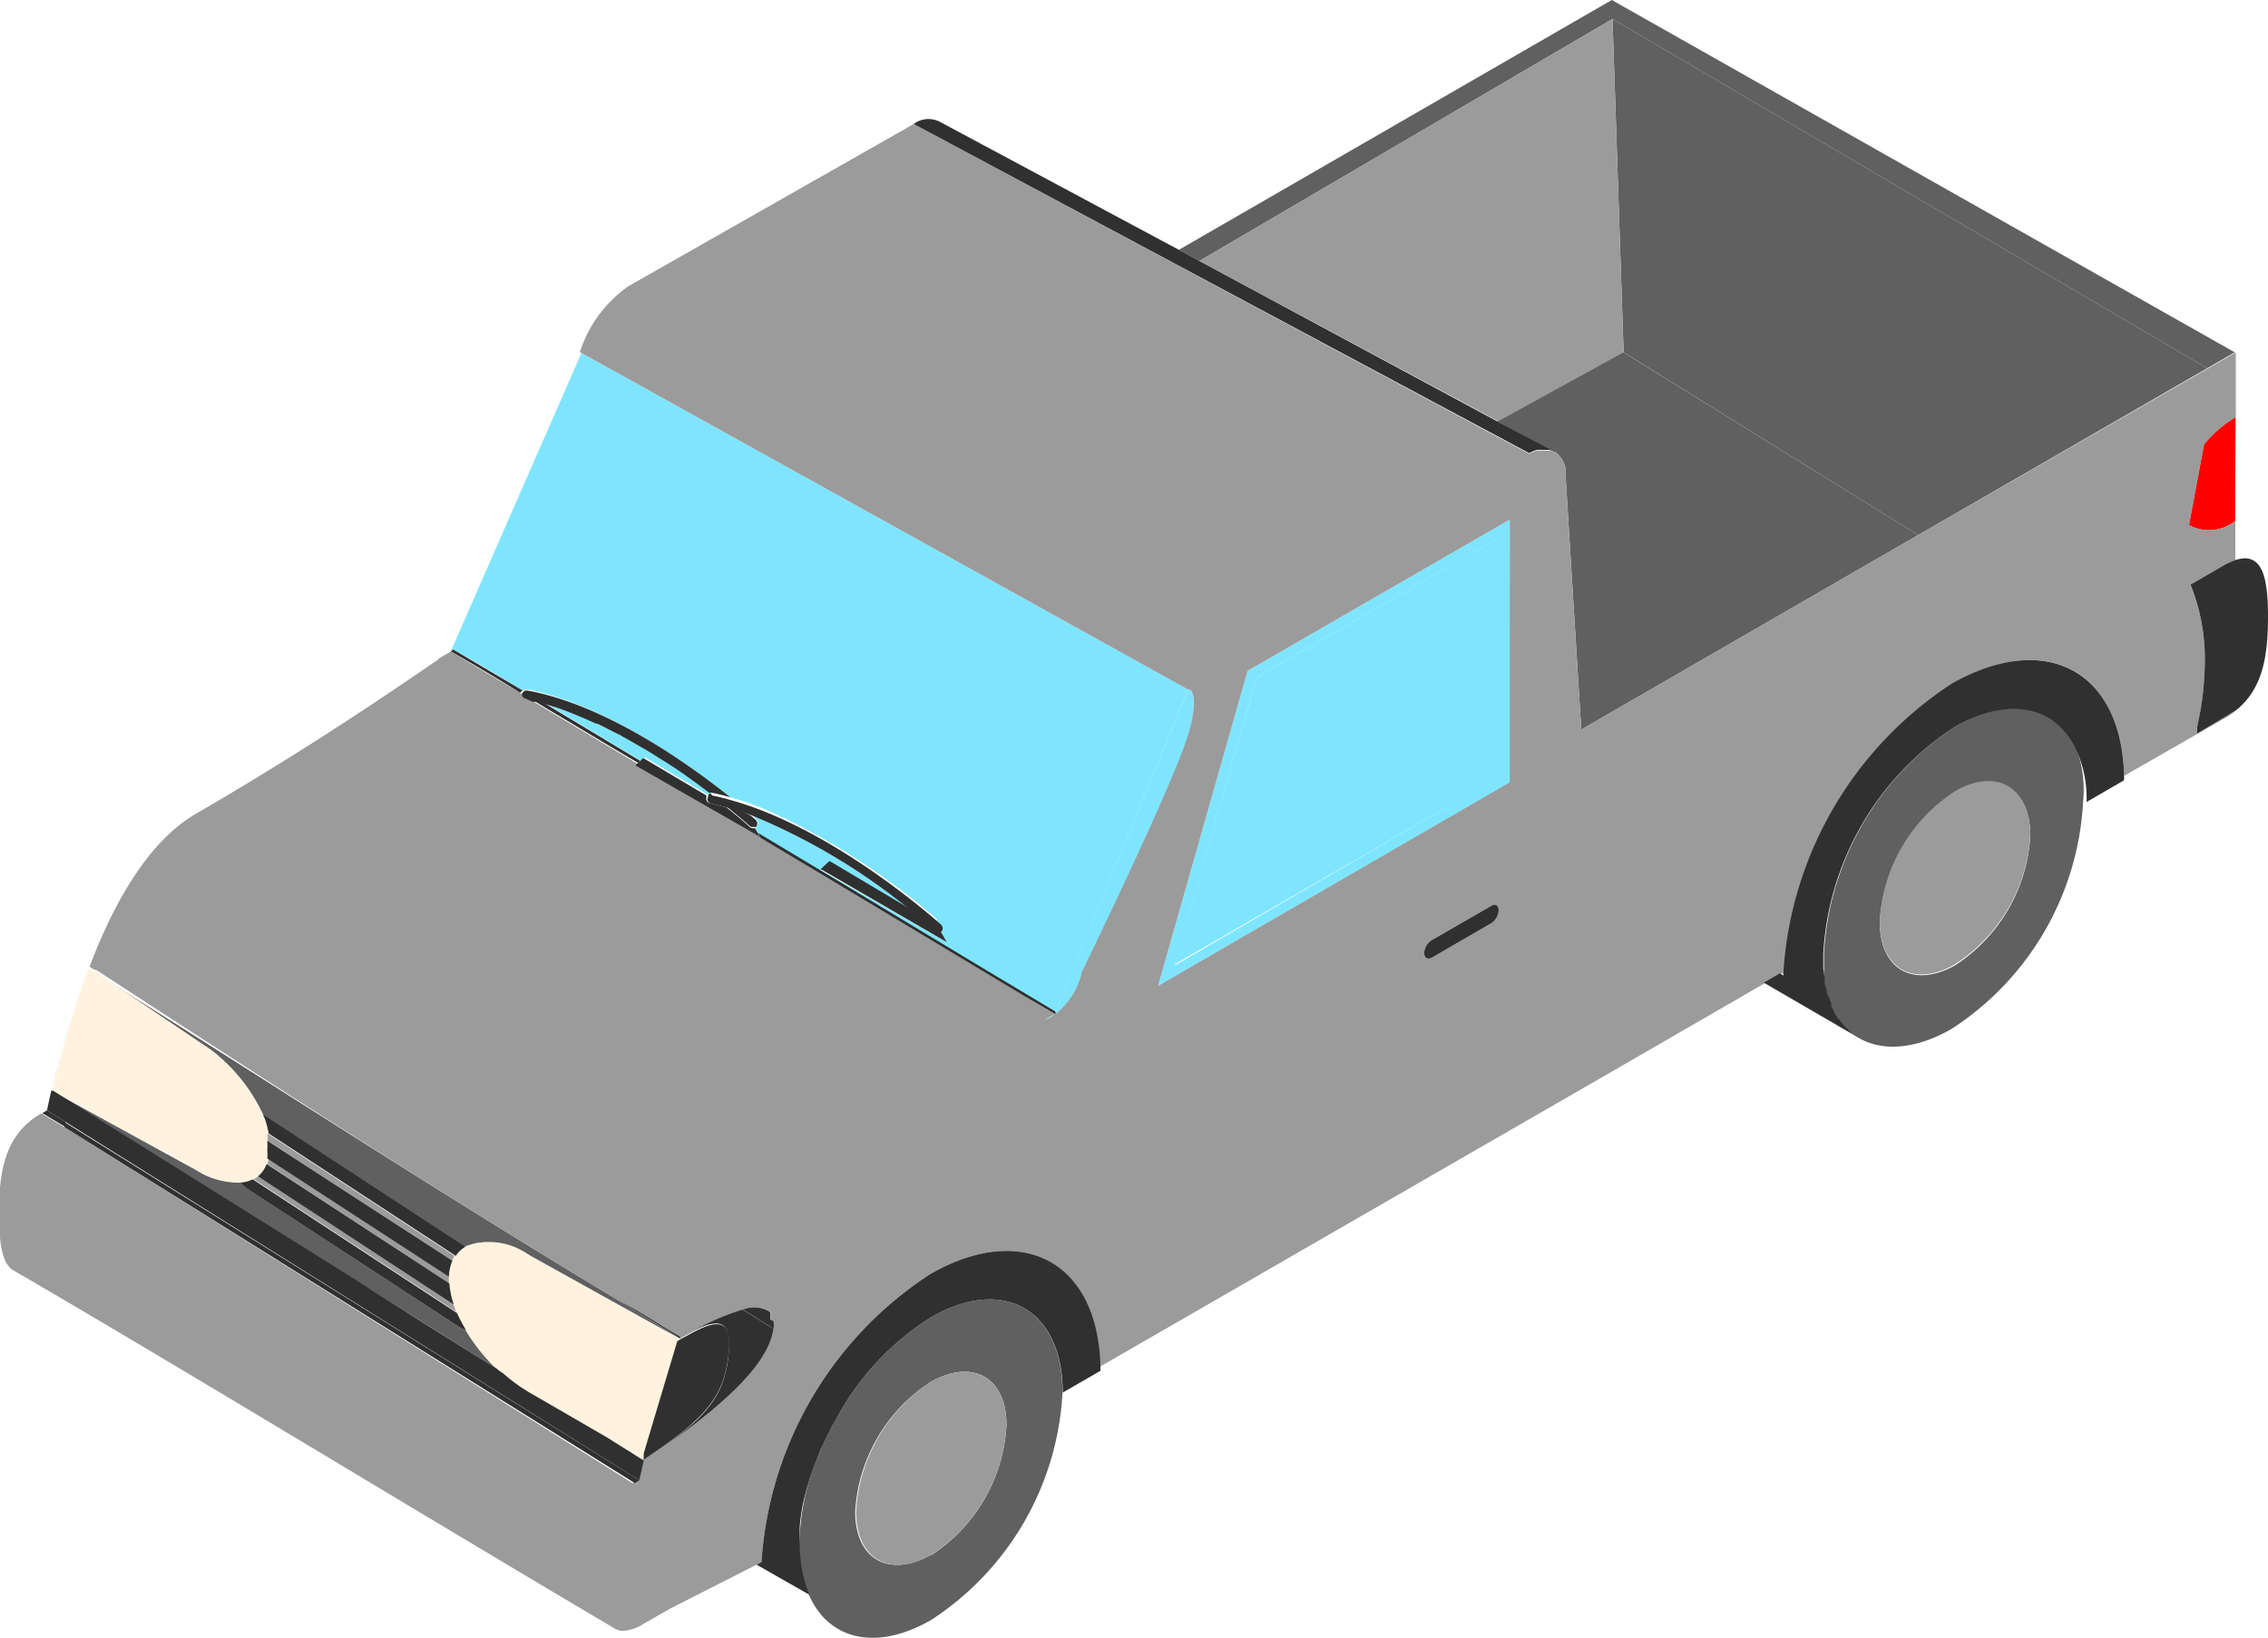 <svg id="Capa_1" data-name="Capa 1" xmlns="http://www.w3.org/2000/svg" xmlns:xlink="http://www.w3.org/1999/xlink" viewBox="0 0 98.02 70.8"><defs><style>.cls-1{fill:red;}.cls-2{fill:#7fe5ff;}.cls-3{fill:url(#linear-gradient);}.cls-4{fill:#606060;}.cls-5{fill:#9b9b9b;}.cls-6{fill:#fff3e0;}.cls-7{fill:#303030;}</style><linearGradient id="linear-gradient" x1="56.04" y1="101.19" x2="58.47" y2="102.09" gradientUnits="userSpaceOnUse"><stop offset="0" stop-color="#fff3e0"/><stop offset="0.08" stop-color="#e8dbc5"/><stop offset="0.18" stop-color="#d3c5ae"/><stop offset="0.29" stop-color="#c3b49c"/><stop offset="0.43" stop-color="#b8a98f"/><stop offset="0.61" stop-color="#b2a288"/><stop offset="1" stop-color="#b0a086"/></linearGradient></defs><path class="cls-1" d="M123.9,63.8a1.83,1.83,0,0,1-2,.17l.65-3.49a5.12,5.12,0,0,1,1.37-1.18Z" transform="translate(-27.3 -41.27)"/><path class="cls-2" d="M78.65,71.08l-.26.62L72.92,85c-3.76-2.18-8.29-4.93-12.83-7.68l-.17-.3L60,77a.21.21,0,0,0,0-.3l-.21-.19a27.16,27.16,0,0,1,6.9,4.13l-3.52-2.1-.38.35L68.21,82v0l-.29-.5h0l0,0a.1.1,0,0,0,0-.07.2.2,0,0,0-.06-.23s0,0,0,0a.1.1,0,0,0-.06,0L67.79,81a30.87,30.87,0,0,0-6.26-4.2c-.15-.07-.29-.15-.44-.21A12.7,12.7,0,0,0,59.7,76c-.27-.1-.55-.18-.83-.26-1.76-1.41-5.37-4-8.81-4.68a.18.18,0,0,0-.17.06c-1-.62-2-1.22-3-1.77l-.11.08h0l0,0,5.65-12.9Z" transform="translate(-27.3 -41.27)"/><path class="cls-2" d="M58,75.56a23.72,23.72,0,0,0-7.11-3.88L55,74.16l.17-.15,2.72,1.62A.31.31,0,0,1,58,75.56Z" transform="translate(-27.3 -41.27)"/><path class="cls-2" d="M92.55,63.73,81.22,70.27,77.35,83.89l15.23-8.8ZM78.08,83,81.6,70.56,92.11,64.5l0,10.33Z" transform="translate(-27.3 -41.27)"/><polygon class="cls-2" points="64.81 23.22 54.3 29.29 50.78 41.68 64.84 33.56 64.81 23.22"/><path class="cls-2" d="M78.68,73c-.58,2-4.41,9.9-4.62,10.31,0,0,0,0,0,.08a3.16,3.16,0,0,1-1.28,1.81,1.43,1.43,0,0,1-.28.13l0,0,.24-.14.18-.1v0l0-.12L78.39,71.7l.26-.62C78.93,71,79,71.85,78.68,73Z" transform="translate(-27.3 -41.27)"/><path class="cls-3" d="M58.76,100c-.21,1.62-1,2.5-2.73,3.74l-.91.63s0,0,0,0,0-.12,0-.18v0a0,0,0,0,0,0,0h0s0,0,0,0h0l0-.09.06-.2h0l1.39-4.65.15-.09.44-.24C58.52,98.17,59,98.44,58.76,100Z" transform="translate(-27.3 -41.27)"/><polygon class="cls-4" points="77.18 41.98 77.18 42.16 77.02 42.07 77.18 41.98"/><path class="cls-4" d="M117,73.53a3.29,3.29,0,0,0-.37-.57,1.6,1.6,0,0,0-.22-.24,1.7,1.7,0,0,0-.24-.22c-1-.83-2.62-.83-4.37.18a12.52,12.52,0,0,0-5.67,9.81h0c0,.23,0,.43,0,.64s0,.27,0,.4a1.62,1.62,0,0,1,0,.2c0,.11.06.21.08.31s0,.16.06.23.07.17.1.25a.61.61,0,0,0,.05.12.33.33,0,0,0,0,.12,2,2,0,0,0,.11.2c0,.08.08.16.13.24l.11.15.17.22a1.14,1.14,0,0,1,.11.11h0l.1.11.11.1.11.07c1,.78,2.58.77,4.29-.22a12.49,12.49,0,0,0,5.67-9.82h0A5.13,5.13,0,0,0,117,73.53ZM111.8,83c-1.79,1-3.25.2-3.26-1.86a7.16,7.16,0,0,1,3.24-5.61c1.8-1,3.26-.21,3.27,1.85A7.18,7.18,0,0,1,111.8,83Z" transform="translate(-27.3 -41.27)"/><path class="cls-4" d="M110.2,64.4,95.64,72.81l-.68-11a1.07,1.07,0,0,0-.45-1h0l-.05,0h0L92,59.48l5.43-3Z" transform="translate(-27.3 -41.27)"/><polygon class="cls-4" points="96.58 15.23 95.39 15.92 69.69 0.82 51.84 11.28 51.83 11.28 50.95 10.8 69.66 0 96.58 15.23"/><polygon class="cls-4" points="95.39 15.92 82.9 23.13 70.17 15.23 69.69 0.82 95.39 15.92"/><path class="cls-4" d="M30.52,84.78l.12-.41Z" transform="translate(-27.3 -41.27)"/><path class="cls-4" d="M29.53,88.42v0c.19-.86.43-1.76.69-2.66-.27.92-.5,1.83-.7,2.71h0l.06,0Z" transform="translate(-27.3 -41.27)"/><path class="cls-4" d="M56.67,99.14l-6.44-3.58A4.68,4.68,0,0,0,48.8,95l-.26,0a1.81,1.81,0,0,0-1.06.15l-.13.07h0l-8.71-5.7h0a7.52,7.52,0,0,0-2.27-2.84l-5-3.37C38,87.46,46.86,93.2,54.06,97.5Z" transform="translate(-27.3 -41.27)"/><path class="cls-4" d="M48.76,100.43a7.83,7.83,0,0,1-1.32-1.66,1.26,1.26,0,0,1-.37-.18L38,92.66a1.88,1.88,0,0,1-.3-.27,3.37,3.37,0,0,1-1.93-.54l-6.07-3.33,12.65,7.9Z" transform="translate(-27.3 -41.27)"/><path class="cls-4" d="M55.13,104.39c0-.13.06-.26.1-.39l-.12.38-.52-.3.54.33Z" transform="translate(-27.3 -41.27)"/><path class="cls-4" d="M94.46,60.78l.05,0h0Z" transform="translate(-27.3 -41.27)"/><polygon class="cls-4" points="51.09 30.43 51.35 29.8 51.09 30.43 51.09 30.43"/><path class="cls-4" d="M55.13,104.39c0-.19.11-.39.15-.59l-.05.2C55.19,104.13,55.16,104.26,55.13,104.39Z" transform="translate(-27.3 -41.27)"/><path class="cls-4" d="M122.26,73l1.24-.72a3.58,3.58,0,0,0,.43-.29l-1.67,1Z" transform="translate(-27.3 -41.27)"/><path class="cls-4" d="M67.53,98.22a11.69,11.69,0,0,0-4,4.23,14.49,14.49,0,0,0-1,2.07,10.21,10.21,0,0,0-.68,3.52,5.42,5.42,0,0,0,.41,2.17c.84,1.94,2.9,2.47,5.3,1.08a12.51,12.51,0,0,0,5.66-9.82C73.22,97.87,70.66,96.41,67.53,98.22Zm0,10.27c-1.8,1-3.26.21-3.27-1.86A7.16,7.16,0,0,1,67.54,101c1.79-1,3.25-.2,3.26,1.86A7.16,7.16,0,0,1,67.56,108.49Z" transform="translate(-27.3 -41.27)"/><path class="cls-4" d="M55.13,104.39v0c0-.2.11-.41.16-.62h0C55.24,104,55.18,104.2,55.13,104.39Z" transform="translate(-27.3 -41.27)"/><path class="cls-5" d="M111.78,75.48a7.16,7.16,0,0,0-3.24,5.61c0,2.06,1.47,2.9,3.26,1.86a7.16,7.16,0,0,0,3.25-5.62C115,75.28,113.58,74.44,111.78,75.48Z" transform="translate(-27.3 -41.27)"/><polygon class="cls-5" points="69.69 0.82 51.84 11.28 64.75 18.21 70.17 15.23 69.69 0.82"/><path class="cls-5" d="M67.54,101a7.17,7.17,0,0,0-3.24,5.61c0,2.07,1.47,2.9,3.26,1.87a7.17,7.17,0,0,0,3.24-5.62C70.79,100.82,69.33,100,67.54,101Z" transform="translate(-27.3 -41.27)"/><path class="cls-5" d="M123.91,65.48V63.8a1.83,1.83,0,0,1-2,.17l.65-3.49a5.12,5.12,0,0,1,1.37-1.18V56.5l-1.19.69L110.2,64.4,95.64,72.81l-.68-11a1.07,1.07,0,0,0-.45-1h0l-.05,0h0a.85.85,0,0,0-.17-.06H94a.65.65,0,0,0-.19,0l-.1,0a1.73,1.73,0,0,0-.32.14L66.79,46.63l-12.31,7a5.54,5.54,0,0,0-2.12,2.86L78.65,71.08c.28-.06.37.77,0,1.94-.58,2-4.41,9.9-4.62,10.31,0,0,0,0,0,.08a3.16,3.16,0,0,1-1.28,1.81,1.43,1.43,0,0,1-.28.13l0,0,.24-.14.18-.1-1.31-.79L62.69,79l-3.33-2-4.61-2.64.09-.08-4.58-2.74L50,71.47a.19.19,0,0,1-.15-.19l-3.07-1.84,0,0-.56.32.05,0c-1.47,1-5.44,3.76-10.49,6.68-2,1.16-3.51,3.71-4.61,6.62l.22.14.07,0C38,87.46,46.86,93.2,54.06,97.5c.91.54,1.79,1.07,2.64,1.56l0,.08.15-.09.44-.24a10.52,10.52,0,0,1,2.14-.93,1.32,1.32,0,0,1,1.12.07l.07.06a.73.73,0,0,1,0,.09.35.35,0,0,1,0,.08l0,.14s0,.06,0,.09a1,1,0,0,1,0,.3c-.2,1.64-2.53,3.54-4.69,5.07l-.91.63c-.06.29-.13.57-.19.85l-.2.12L30.09,90l-1-.6c-1.59.91-1.84,2.53-1.83,4.35,0,1.17.11,2.14.61,2.43,7.65,4.45,18.38,11,26,15.49a.65.65,0,0,0,.35.1,1.82,1.82,0,0,0,.89-.3l1.17-.67L60,108.91l.21-.11a16.1,16.1,0,0,1,7.29-12.45c4-2.3,7.24-.51,7.34,4L96.57,87.82l7.06-4.08.69-.4.16-.09a16.12,16.12,0,0,1,7.28-12.44c4-2.31,7.25-.51,7.34,4L122.26,73c0-.09,0-.18,0-.28.09-.44.18-.88.23-1.31a13.89,13.89,0,0,0,.1-1.55,8.5,8.5,0,0,0-.62-3.29l1.45-.84A3.41,3.41,0,0,1,123.91,65.48ZM91.75,81.18l-2.57,1.49c-.18.1-.33,0-.33-.19a.7.7,0,0,1,.33-.57l2.57-1.48c.17-.11.32,0,.32.19A.7.7,0,0,1,91.75,81.18Zm-14.4,2.71,3.87-13.62,11.33-6.54,0,11.36Z" transform="translate(-27.3 -41.27)"/><path class="cls-5" d="M46.85,95.77a1.36,1.36,0,0,1,.1-.21l-8.09-5.29a2.91,2.91,0,0,1,0,.31Z" transform="translate(-27.3 -41.27)"/><path class="cls-5" d="M47.05,98c0-.13-.09-.25-.14-.37l-8.46-5.54a1,1,0,0,1-.23.13Z" transform="translate(-27.3 -41.27)"/><path class="cls-5" d="M46.72,96.75a2,2,0,0,1,0-.24s0,0,0-.05l-7.82-5.11a1.05,1.05,0,0,1-.06.24Z" transform="translate(-27.3 -41.27)"/><path class="cls-6" d="M38.92,91c0,.07,0,.13,0,.18l0,.17h0l-.06.23h0a1.23,1.23,0,0,1-.38.53,1,1,0,0,1-.22.13,1.35,1.35,0,0,1-.54.14,3.42,3.42,0,0,1-1.92-.54l-6.07-3.33-.1-.06-.07,0h0v0c.2-.86.43-1.76.69-2.66.09-.31.19-.62.29-.93,0-.14.08-.27.13-.41.14-.44.3-.88.46-1.31l.22.14.07,0,5,3.37a7.52,7.52,0,0,1,2.27,2.84h0c0,.13.09.26.13.39a1.6,1.6,0,0,0,.05.21,1.42,1.42,0,0,1,0,.2,2.87,2.87,0,0,1,0,.31C38.91,90.71,38.92,90.85,38.92,91Z" transform="translate(-27.3 -41.27)"/><path class="cls-6" d="M47.36,95.17a1.18,1.18,0,0,0-.41.39,1.36,1.36,0,0,0-.1.21,2,2,0,0,0-.15.69s0,0,0,.05a2,2,0,0,0,0,.24,3.89,3.89,0,0,0,.19.91c.05.12.09.24.14.37a7.59,7.59,0,0,0,.39.74,7.83,7.83,0,0,0,1.32,1.66,3.85,3.85,0,0,0,.3.27h0a7.11,7.11,0,0,0,1.16.84l3.3,1.91,1.07.62.52.3.12-.38.05-.2h0l1.38-4.65h0l-6.43-3.58A2.91,2.91,0,0,0,47.36,95.17Z" transform="translate(-27.3 -41.27)"/><path class="cls-7" d="M47.07,98.59a1.26,1.26,0,0,0,.37.18,7.59,7.59,0,0,1-.39-.74l-8.83-5.78a1.3,1.3,0,0,1-.53.14,1.88,1.88,0,0,0,.3.27Z" transform="translate(-27.3 -41.27)"/><path class="cls-7" d="M46.91,97.66a3.89,3.89,0,0,1-.19-.91l-7.9-5.16a1.21,1.21,0,0,1-.37.53Z" transform="translate(-27.3 -41.27)"/><path class="cls-7" d="M46.7,96.46a2,2,0,0,1,.15-.69l-8-5.19a2.73,2.73,0,0,1,0,.41,1.42,1.42,0,0,1,0,.36Z" transform="translate(-27.3 -41.27)"/><path class="cls-7" d="M47,95.56a1.18,1.18,0,0,1,.41-.39l-8.73-5.71a4.1,4.1,0,0,1,.23.81Z" transform="translate(-27.3 -41.27)"/><path class="cls-7" d="M119.1,74.81V75l-1.62.94h0a5.13,5.13,0,0,0-.51-2.39,3.29,3.29,0,0,0-.37-.57,1.6,1.6,0,0,0-.22-.24,1.7,1.7,0,0,0-.24-.22c-1-.83-2.62-.83-4.37.18a12.52,12.52,0,0,0-5.67,9.81h0c0,.22,0,.44,0,.64l.06.4a1.62,1.62,0,0,1,0,.2c0,.11.06.21.08.31s0,.16.06.23.07.17.1.25a.61.61,0,0,0,.05.12.34.34,0,0,0,0,.12l.11.2c0,.08.09.16.13.24l.12.15.17.22a1.14,1.14,0,0,1,.11.11,1.14,1.14,0,0,1,.11.11l.11.1.11.08.12.08.12.08-4.13-2.4.69-.4.16.09v-.18a16.12,16.12,0,0,1,7.28-12.44C115.76,68.5,119,70.3,119.1,74.81Z" transform="translate(-27.3 -41.27)"/><path class="cls-7" d="M122.26,73v0Z" transform="translate(-27.3 -41.27)"/><path class="cls-7" d="M125.32,67.92c0,1.64-.2,3.12-1.39,4.06l-1.67,1c0-.09,0-.18,0-.28.09-.44.18-.88.23-1.31a13.89,13.89,0,0,0,.1-1.55,8.5,8.5,0,0,0-.62-3.29l1.45-.84a3.41,3.41,0,0,1,.44-.21C125.1,65.05,125.32,66.29,125.32,67.92Z" transform="translate(-27.3 -41.27)"/><path class="cls-7" d="M94.45,60.78a.85.85,0,0,0-.17-.06H94a.65.65,0,0,0-.19,0l-.1,0a1.73,1.73,0,0,0-.32.14L66.79,46.63a1.07,1.07,0,0,1,1.1-.11l10.36,5.55.88.48h0L92,59.48Z" transform="translate(-27.3 -41.27)"/><path class="cls-7" d="M94.51,60.8h0l-.05,0Z" transform="translate(-27.3 -41.27)"/><path class="cls-7" d="M74.86,100.35v.18l-1.63.94c0-3.6-2.57-5.06-5.7-3.25a11.69,11.69,0,0,0-4,4.23l-.28.5c-.18.34-.34.69-.49,1l-.21.53A11.9,11.9,0,0,0,62,106.3a8.89,8.89,0,0,0-.13.88,8.43,8.43,0,0,0,0,.86,5.6,5.6,0,0,0,.41,2.17L60,108.91l.21-.11a16.1,16.1,0,0,1,7.29-12.45C71.51,94.05,74.76,95.84,74.86,100.35Z" transform="translate(-27.3 -41.27)"/><path class="cls-7" d="M72.92,85l0,.12-1.31-.77L62.69,79,60,77.38l.18.1-.13-.21C64.63,80,69.16,82.77,72.92,85Z" transform="translate(-27.3 -41.27)"/><path class="cls-7" d="M50.42,71.58l4.46,2.67.09-.09-4.13-2.48Z" transform="translate(-27.3 -41.27)"/><path class="cls-7" d="M49.89,71.12l-3-1.77-.11.08c1,.57,2,1.16,3,1.79A.23.23,0,0,1,49.89,71.12Z" transform="translate(-27.3 -41.27)"/><path class="cls-7" d="M49.83,71.28l-3.07-1.84h0l3,1.79v0S49.82,71.27,49.83,71.28Z" transform="translate(-27.3 -41.27)"/><path class="cls-7" d="M72.87,85.07v0l-1.31-.79Z" transform="translate(-27.3 -41.27)"/><path class="cls-7" d="M62.69,79l-3.33-2,.68.38Z" transform="translate(-27.3 -41.27)"/><path class="cls-7" d="M54.87,74.25l0,0-4.58-2.74.15,0h0l.87.54,0,0Z" transform="translate(-27.3 -41.27)"/><path class="cls-7" d="M60.73,98.41a1,1,0,0,1,0,.3l-1.32-.83a1.32,1.32,0,0,1,1.12.07l.07.06a.73.73,0,0,1,0,.09.35.35,0,0,1,0,.08l0,.14S60.73,98.38,60.73,98.41Z" transform="translate(-27.3 -41.27)"/><path class="cls-7" d="M30.13,89.77c0,.07,0,.15,0,.22l-1-.6.2-.12Z" transform="translate(-27.3 -41.27)"/><path class="cls-7" d="M47.51,99.72,47,99.4Z" transform="translate(-27.3 -41.27)"/><path class="cls-7" d="M47.59,99.77l1.47.94h0Q48.33,100.25,47.59,99.77Z" transform="translate(-27.3 -41.27)"/><path class="cls-7" d="M54.93,105.26l-.2.12L30.09,90c0-.07,0-.15,0-.22Z" transform="translate(-27.3 -41.27)"/><path class="cls-7" d="M55.12,104.41c-.06.29-.13.57-.19.85L30.13,89.77l-.8-.5c.06-.28.12-.57.19-.85l.07,0,.1.06,12.64,7.9,2.35,1.5L47,99.4l.26.16a2.26,2.26,0,0,1,.26.16l.07,0c.5.32,1,.63,1.47.93h0a7.28,7.28,0,0,0,1.16.84l3.3,1.91Z" transform="translate(-27.3 -41.27)"/><path class="cls-7" d="M56.7,99.06l0,.08L54.06,97.5C55,98,55.85,98.57,56.7,99.06Z" transform="translate(-27.3 -41.27)"/><path class="cls-7" d="M60.72,98.71c-.2,1.64-2.53,3.54-4.69,5.07,1.72-1.24,2.52-2.12,2.73-3.74s-.24-1.87-1.5-1.23a10.52,10.52,0,0,1,2.14-.93Z" transform="translate(-27.3 -41.27)"/><path class="cls-7" d="M48.76,100.43l-6.42-4,4.65,3,.52.32.08,0q.73.48,1.47.93A3.85,3.85,0,0,1,48.76,100.43Z" transform="translate(-27.3 -41.27)"/><path class="cls-7" d="M54.59,104.08l-1.07-.62c.56.33,1.1.66,1.61,1Z" transform="translate(-27.3 -41.27)"/><path class="cls-7" d="M58.76,100c-.21,1.62-1,2.5-2.73,3.74l-.91.63s0,0,0,0,0-.12,0-.18v0a0,0,0,0,0,0,0h0s0,0,0,0h0l0-.09.06-.2h0l1.39-4.65.15-.09.44-.24C58.52,98.17,59,98.44,58.76,100Z" transform="translate(-27.3 -41.27)"/><path class="cls-7" d="M92.07,80.62a.7.7,0,0,1-.32.56l-2.57,1.49c-.18.1-.33,0-.33-.19a.7.7,0,0,1,.33-.57l2.57-1.48C91.92,80.32,92.07,80.41,92.07,80.62Z" transform="translate(-27.3 -41.27)"/><path class="cls-7" d="M60.22,77.48l-.18-.1L59.36,77l-4.61-2.64.09-.08,0,0,.1-.09.16-.15,2.73,1.62s0,0,0,.07A.21.21,0,0,0,58,76l.69.17c.62.49,1,.83,1,.84a.2.2,0,0,0,.14.06.19.19,0,0,0,.1,0l.17.3Z" transform="translate(-27.3 -41.27)"/><path class="cls-7" d="M58.87,75.74a8,8,0,0,0-.81-.2s-.07,0-.11,0c-.6-.45-1.33-1-2.13-1.48l-.41-.26L55,73.56l-.7-.4a1.18,1.18,0,0,1-.19-.11L54,73l-.67-.34-.23-.11-.05,0c-.56-.26-1.14-.5-1.71-.7h0l-.47-.14h0l-.39-.1h0l-.15,0L50,71.47a.19.19,0,0,1-.15-.19s0,0,0,0v0a.23.23,0,0,1,.07-.1.18.18,0,0,1,.17-.06C53.5,71.74,57.11,74.33,58.87,75.74Z" transform="translate(-27.3 -41.27)"/><path class="cls-7" d="M58.68,76.12c.62.5,1,.83,1,.84a.2.2,0,0,0,.14.06s.06,0,.09,0,0,0,.06,0a.22.22,0,0,0,0-.3l-.22-.19C59.39,76.33,59,76.22,58.68,76.12Z" transform="translate(-27.3 -41.27)"/><path class="cls-7" d="M67.68,81.44s-.4-.35-1-.85l-3.53-2.1-.38.35L68.22,82l-.3-.52a.19.19,0,0,1-.1,0A.2.2,0,0,1,67.68,81.44Z" transform="translate(-27.3 -41.27)"/><path class="cls-7" d="M58,75.56a.31.31,0,0,0-.09.07s0,0,0,.07A.2.2,0,0,0,58,76l.7.17c.35.1.71.21,1.07.34a27.24,27.24,0,0,1,6.91,4.13c.62.5,1,.84,1,.85a.2.2,0,0,0,.14.06.19.19,0,0,0,.1,0s0,0,.06,0a.22.22,0,0,0,0-.3c-.2-.18-4.65-4.16-9.09-5.39a8,8,0,0,0-.81-.2S58,75.55,58,75.56Z" transform="translate(-27.3 -41.27)"/></svg>